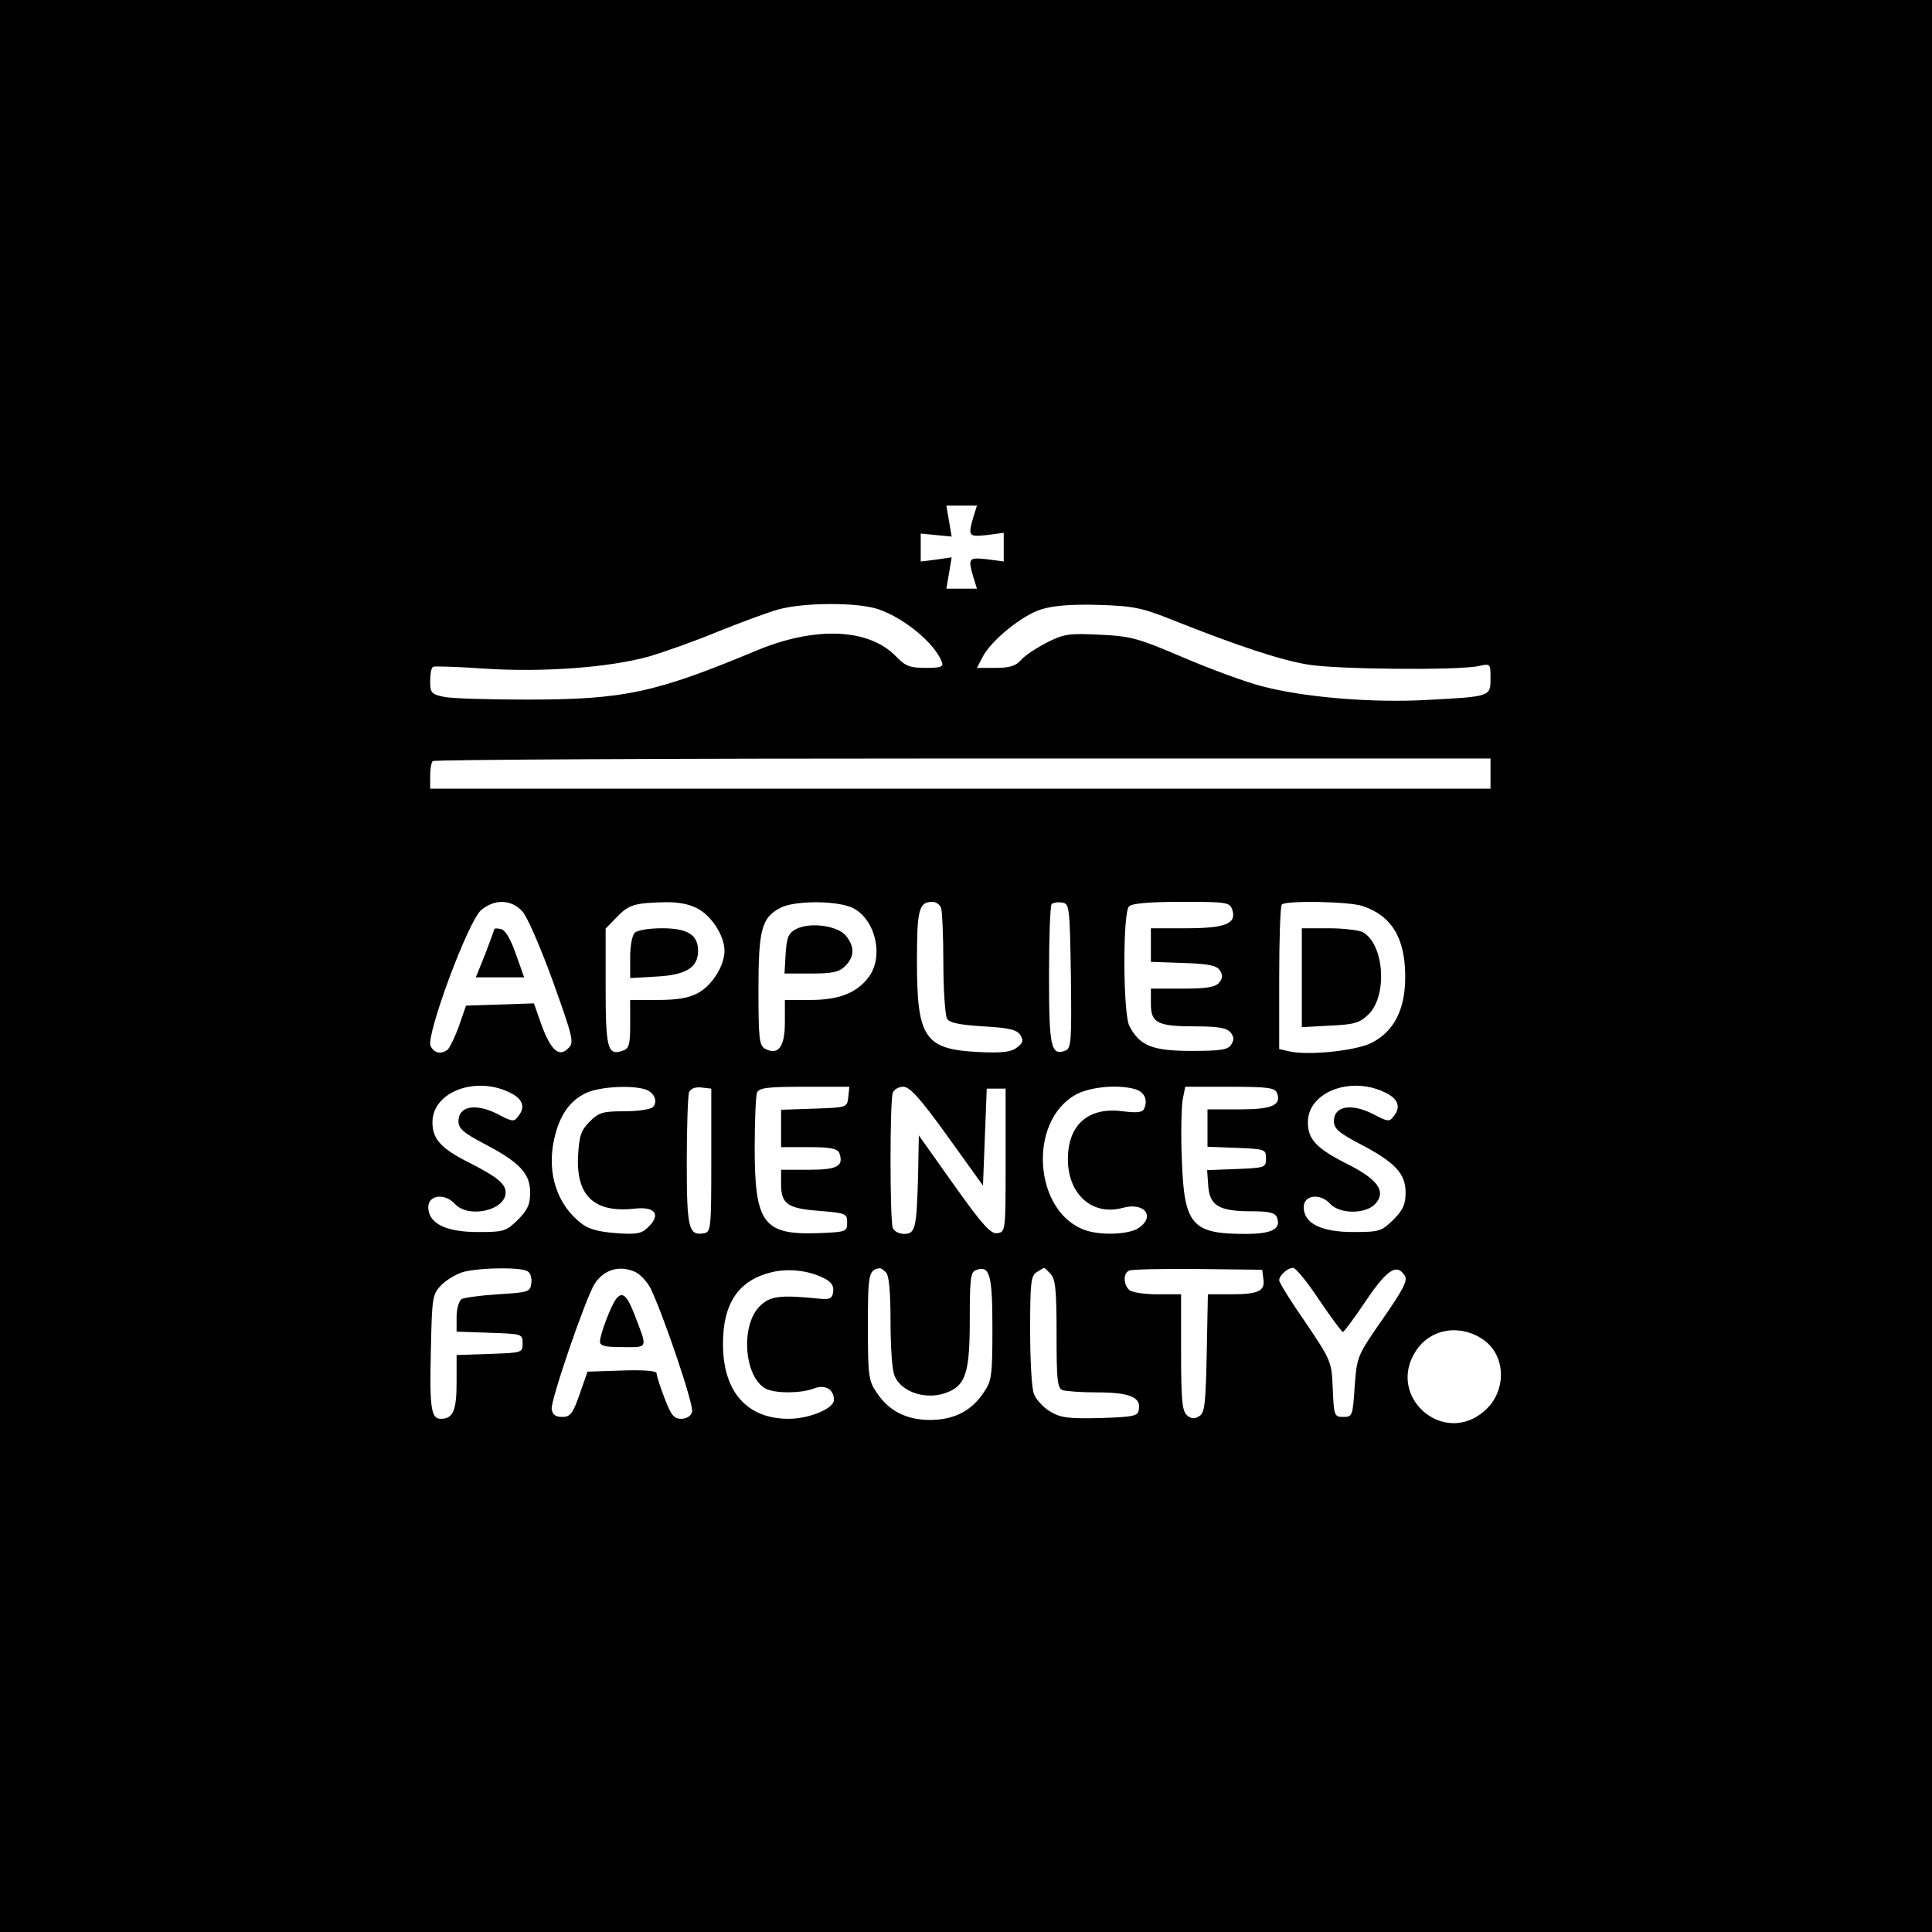 <?xml version="1.0" standalone="no"?>
<!DOCTYPE svg PUBLIC "-//W3C//DTD SVG 20010904//EN"
 "http://www.w3.org/TR/2001/REC-SVG-20010904/DTD/svg10.dtd">
<svg version="1.0" xmlns="http://www.w3.org/2000/svg"
 width="512pt" height="512pt" viewBox="0 0 512 512"
 preserveAspectRatio="xMidYMid meet">
<g transform="translate(0,512) scale(0.1,-0.1)"
fill="#000000" stroke="none">
<path d="M0 2560 l0 -2560 2560 0 2560 0 0 2560 0 2560 -2560 0 -2560 0 0
-2560z m2579 1188 c-14 -49 -12 -51 36 -46 l45 6 0 -38 0 -38 -45 6 c-48 5
-50 3 -36 -46 l10 -32 -41 0 -40 0 7 41 7 42 -41 -6 -41 -5 0 37 0 37 41 -4
41 -4 -7 41 -7 41 40 0 41 0 -10 -32z m-250 -243 c69 -24 148 -90 167 -139 5
-13 -2 -16 -43 -16 -42 0 -54 5 -78 30 -72 75 -214 81 -370 16 -269 -112 -350
-130 -610 -130 -99 0 -197 3 -217 7 -35 7 -38 11 -38 42 0 19 3 36 8 38 4 2
66 0 137 -5 155 -10 329 3 434 32 41 12 123 41 183 66 60 24 132 51 161 59 70
19 213 19 266 0z m781 -29 c168 -67 283 -105 355 -117 74 -13 401 -16 454 -4
31 7 31 6 31 -33 0 -48 1 -48 -170 -57 -145 -8 -326 7 -438 37 -42 11 -135 45
-207 76 -120 51 -137 56 -221 60 -81 4 -95 2 -140 -21 -27 -14 -58 -34 -68
-46 -14 -16 -31 -21 -68 -21 l-49 0 15 29 c23 44 104 110 155 126 32 10 79 14
151 12 94 -3 115 -7 200 -41z m840 -406 l0 -40 -1405 0 -1405 0 0 33 c0 19 3
37 7 40 3 4 636 7 1405 7 l1398 0 0 -40z m-2566 -365 c13 -13 49 -97 81 -185
54 -151 57 -163 41 -178 -24 -25 -46 -6 -71 62 l-20 57 -90 -3 -90 -3 -19 -55
c-11 -30 -25 -58 -30 -62 -18 -13 -35 -9 -45 10 -13 26 99 330 134 360 35 30
80 29 109 -3z m465 7 c38 -20 71 -73 71 -112 0 -39 -33 -92 -71 -112 -24 -13
-55 -18 -106 -18 l-73 0 0 -64 c0 -57 -3 -65 -21 -71 -39 -13 -44 8 -44 170
l0 154 29 30 c32 33 46 38 126 40 37 1 67 -5 89 -17z m406 4 c63 -26 89 -128
48 -184 -31 -43 -79 -62 -155 -62 l-68 0 0 -60 c0 -65 -18 -88 -53 -69 -15 9
-17 28 -17 155 0 160 8 192 58 218 35 19 142 20 187 2z m239 -2 c3 -9 6 -75 6
-147 0 -73 5 -139 10 -147 7 -11 34 -16 96 -20 70 -4 89 -9 98 -23 9 -15 7
-21 -9 -33 -15 -12 -39 -15 -101 -12 -144 7 -164 37 -164 241 0 136 5 157 41
157 9 0 20 -7 23 -16z m344 -180 c2 -170 1 -192 -14 -198 -39 -15 -44 8 -44
199 0 100 3 185 7 189 4 4 16 6 28 4 19 -3 20 -10 23 -194z m428 174 c11 -36
-19 -48 -123 -48 l-93 0 0 -45 0 -44 86 -3 c68 -2 89 -7 97 -20 8 -12 7 -21
-2 -32 -10 -12 -33 -16 -97 -16 l-84 0 0 -40 c0 -51 17 -60 118 -60 60 0 83
-4 93 -16 9 -11 10 -20 2 -32 -8 -14 -28 -17 -106 -17 -104 0 -137 14 -164 66
-17 33 -18 300 -1 317 8 8 54 12 139 12 122 0 128 -1 135 -22z m345 11 c77
-26 112 -84 113 -184 1 -88 -29 -148 -88 -178 -41 -22 -172 -35 -220 -23 l-26
6 0 189 c0 103 3 191 7 194 11 11 178 8 214 -4z m-2255 -497 c29 -15 36 -36
19 -58 -13 -18 -15 -18 -59 5 -57 28 -101 19 -101 -20 0 -20 13 -31 68 -60 94
-49 122 -79 122 -129 0 -32 -7 -47 -33 -73 -31 -30 -36 -32 -106 -32 -85 0
-131 23 -131 66 0 32 43 38 70 9 36 -40 135 -18 135 30 0 23 -24 42 -95 78
-76 38 -99 63 -99 108 0 82 119 125 210 76z m2320 0 c29 -15 36 -36 19 -58
-13 -18 -15 -18 -59 5 -57 28 -101 19 -101 -20 0 -20 13 -31 68 -60 94 -49
122 -79 122 -129 0 -32 -7 -47 -33 -73 -31 -30 -36 -32 -106 -32 -85 0 -131
23 -131 66 0 32 43 38 70 9 25 -28 95 -28 120 0 29 32 7 64 -72 104 -84 42
-107 66 -107 112 0 82 119 125 210 76z m-1969 12 c26 -7 38 -33 23 -48 -6 -6
-40 -11 -75 -11 -57 0 -68 -3 -92 -27 -23 -23 -28 -38 -31 -90 -6 -107 43
-153 150 -141 54 6 70 -15 37 -48 -18 -18 -30 -21 -85 -17 -44 3 -72 10 -91
24 -67 50 -95 136 -74 227 14 61 40 99 83 120 33 16 113 22 155 11z m178 -189
c0 -175 -1 -190 -18 -193 -42 -8 -47 11 -47 188 0 93 3 176 6 185 4 10 16 15
33 13 l26 -3 0 -190z m363 168 c-3 -28 -3 -28 -90 -31 l-88 -3 0 -49 0 -50 74
0 c56 0 75 -4 80 -15 13 -35 -4 -45 -80 -45 l-74 0 0 -39 c0 -52 18 -64 103
-70 69 -6 72 -7 72 -31 0 -24 -2 -25 -77 -28 -145 -5 -168 26 -168 227 0 71 3
136 6 145 5 13 26 16 126 16 l119 0 -3 -27z m263 -104 l94 -131 5 129 5 128
25 0 25 0 0 -190 c0 -187 0 -190 -22 -193 -17 -3 -39 21 -115 128 l-93 131 -2
-108 c-4 -138 -7 -153 -37 -153 -13 0 -27 7 -30 16 -8 20 -8 338 0 358 3 9 16
16 28 16 17 0 45 -31 117 -131z m496 125 c25 -7 35 -27 26 -50 -4 -12 -16 -14
-58 -9 -91 12 -145 -36 -145 -127 0 -93 65 -151 145 -129 57 16 88 -22 43 -53
-26 -18 -103 -21 -145 -5 -133 50 -149 285 -24 357 36 21 110 29 158 16z m377
-10 c13 -33 -13 -44 -100 -44 l-84 0 0 -50 0 -49 78 -3 c75 -3 77 -4 77 -28 0
-24 -2 -25 -78 -28 l-78 -3 3 -42 c4 -52 28 -67 114 -67 48 0 63 -4 68 -16 12
-31 -13 -44 -84 -44 -142 0 -162 24 -168 197 -3 67 -1 138 2 158 l7 35 118 0
c101 0 120 -3 125 -16z m-1986 -473 c8 -4 12 -19 10 -32 -3 -23 -8 -24 -88
-29 -47 -3 -91 -9 -97 -13 -7 -5 -13 -26 -13 -47 l0 -39 88 -3 c85 -3 87 -3
87 -28 0 -25 -2 -25 -87 -28 l-88 -3 0 -72 c0 -75 -9 -97 -42 -97 -26 0 -30
30 -26 189 3 136 4 141 29 167 15 14 42 30 60 34 46 11 151 12 167 1z m286 -2
c14 -7 32 -27 41 -45 36 -77 115 -310 109 -326 -3 -11 -15 -18 -29 -18 -19 0
-27 10 -44 55 -12 31 -21 60 -21 66 0 6 -35 9 -91 7 l-92 -3 -21 -60 c-18 -52
-25 -60 -46 -60 -18 0 -26 6 -28 21 -3 23 90 294 114 332 25 38 66 50 108 31z
m499 -16 c20 -10 27 -20 25 -36 -2 -18 -9 -21 -33 -19 -108 11 -134 8 -162
-20 -51 -51 -41 -187 16 -218 25 -13 92 -13 127 0 30 12 54 -1 54 -30 0 -23
-66 -50 -120 -50 -110 0 -173 71 -174 195 -1 111 41 173 131 194 44 10 96 4
136 -16z m165 15 c8 -8 12 -51 12 -129 0 -65 4 -129 10 -143 17 -47 90 -69
145 -44 45 20 55 55 55 191 0 106 2 126 16 131 37 14 44 -11 44 -154 0 -126
-2 -140 -23 -170 -32 -49 -79 -73 -142 -73 -63 0 -110 24 -142 73 -21 30 -23
44 -23 176 0 137 2 149 31 153 3 1 10 -4 17 -11z m436 -4 c13 -13 16 -42 16
-159 0 -121 2 -144 16 -149 9 -3 50 -6 93 -6 84 0 116 -13 109 -46 -3 -17 -13
-19 -103 -22 -86 -2 -105 1 -133 18 -18 11 -37 32 -42 46 -6 14 -10 90 -10
169 0 127 2 145 18 154 9 6 18 11 19 11 1 0 9 -7 17 -16z m564 -13 c5 -32 -12
-41 -85 -41 l-62 0 -3 -156 c-3 -134 -5 -158 -20 -167 -12 -8 -21 -7 -32 2
-13 11 -16 39 -16 167 l0 154 -63 0 c-36 0 -68 5 -75 12 -16 16 -15 45 1 51 6
3 89 5 182 4 l170 -2 3 -24z m148 -56 c32 -47 60 -85 63 -85 3 1 31 38 61 83
56 83 82 100 103 66 8 -13 -5 -37 -59 -115 -68 -98 -68 -99 -74 -179 -5 -77
-6 -80 -30 -80 -24 0 -25 3 -28 74 -3 73 -4 75 -72 176 -39 56 -70 106 -70
112 0 13 22 33 37 33 7 0 38 -38 69 -85z m436 -106 c60 -43 61 -137 2 -188
-109 -96 -262 39 -181 160 39 59 118 71 179 28z"/>
<path d="M1310 2658 c0 -2 -11 -32 -24 -66 l-25 -62 64 0 64 0 -22 62 c-14 40
-28 64 -40 66 -9 2 -17 2 -17 0z"/>
<path d="M1682 2648 c-7 -7 -12 -36 -12 -66 l0 -54 69 4 c79 4 111 24 111 68
0 43 -28 60 -96 60 -33 0 -65 -5 -72 -12z"/>
<path d="M2110 2658 c-21 -11 -25 -22 -28 -66 l-3 -52 70 0 c58 0 75 4 91 20
25 25 25 51 2 80 -22 27 -95 37 -132 18z"/>
<path d="M3450 2529 l0 -131 75 4 c65 3 78 7 102 30 51 51 41 187 -16 218 -11
5 -51 10 -90 10 l-71 0 0 -131z"/>
<path d="M1633 1678 c-14 -18 -43 -95 -43 -113 0 -12 14 -15 61 -15 68 0 66
-6 29 90 -19 48 -31 58 -47 38z"/>
</g>
</svg>
